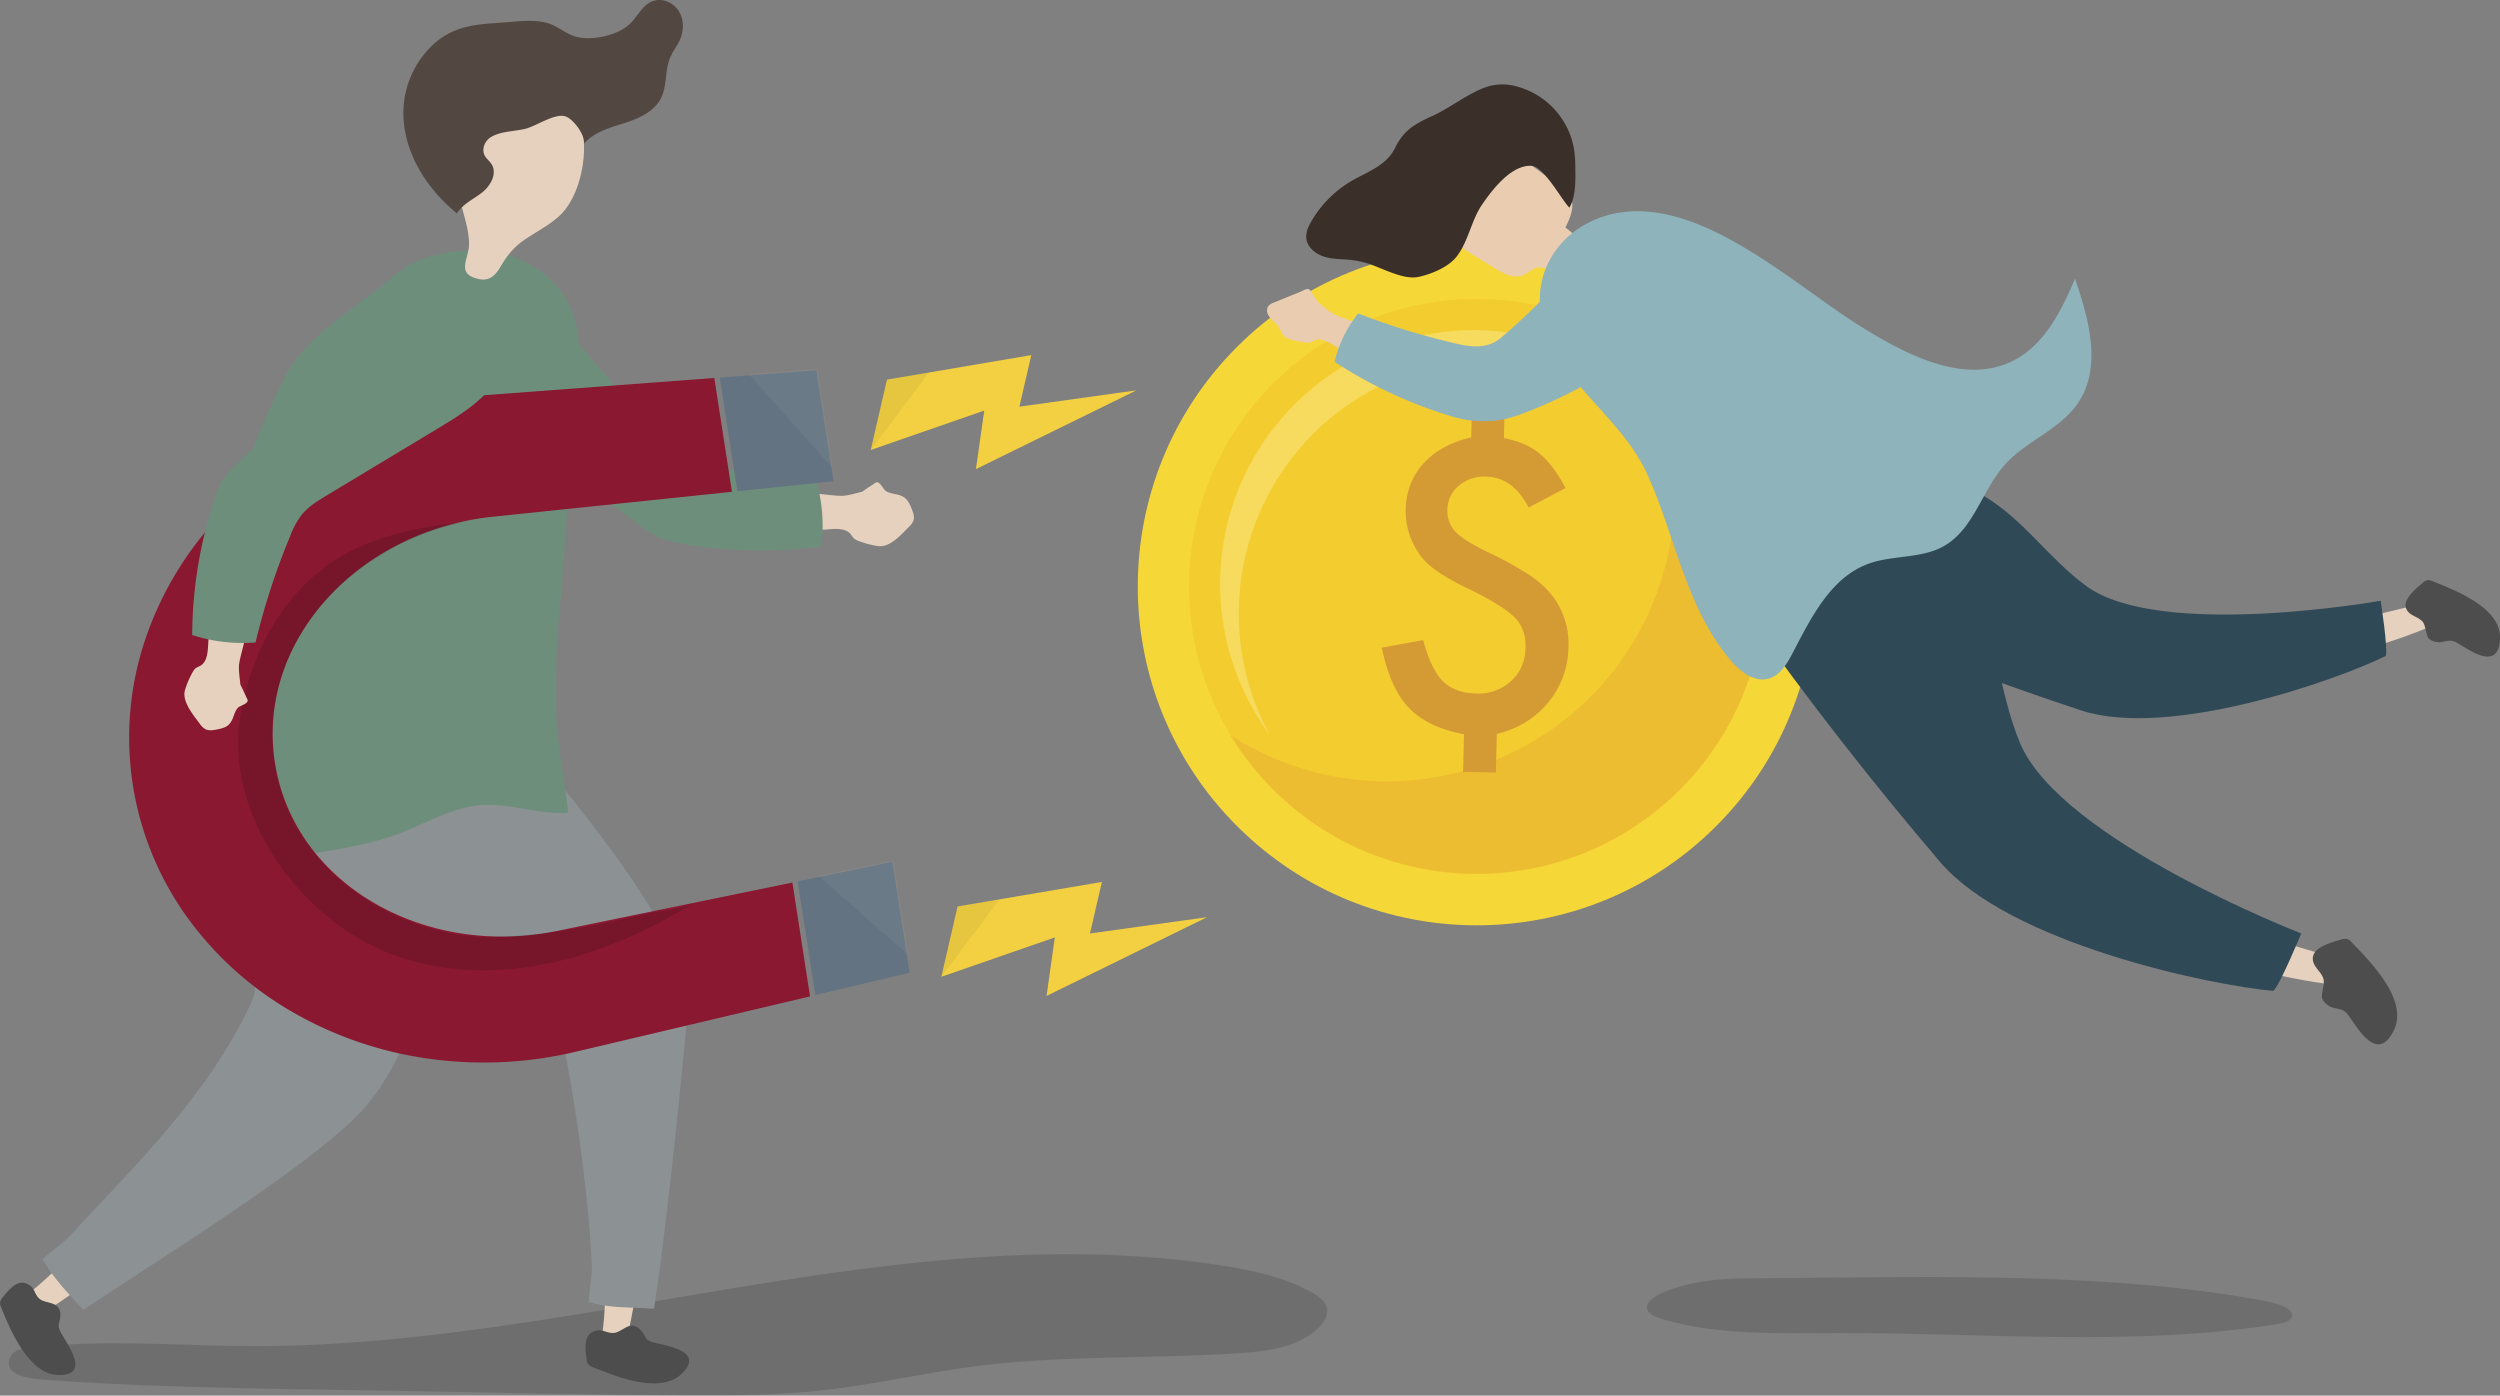 <svg id="object" xmlns="http://www.w3.org/2000/svg" viewBox="0 0 1041.35 581.33"><rect x="0" y="0" width="1041.35" height="581.33" fill="#808080" stroke="none"/><defs><style>.cls-1,.cls-13{opacity:0.14;}.cls-2{fill:#e5d1bd;}.cls-3{fill:#6e8e7c;}.cls-4{fill:#4d4d4d;}.cls-5{fill:#8c9193;}.cls-6{fill:#534741;}.cls-7{fill:#647381;}.cls-8{fill:#891830;}.cls-9{opacity:0.13;}.cls-10{opacity:0.05;}.cls-11{fill:#fff;}.cls-12{fill:#f2d042;}.cls-14{fill:#f6d738;}.cls-15{fill:#f3cc30;}.cls-16{fill:#edbd31;}.cls-17{fill:#f7db5e;}.cls-18{fill:#d49a34;}.cls-19{fill:#304956;}.cls-20{fill:#eacdb0;}.cls-21{fill:#3a3029;}.cls-22{fill:#8eb3ba;}</style></defs><g class="cls-1"><path d="M315.5,731.25c25,.31,50,.52,74.79-2.53,19.52-2.39,38.76-6.8,58.26-9.37,37-4.89,74.56-3.14,111.81-5.67,11.63-.78,24.2-2.42,32.5-10.6,2.09-2.05,3.92-4.81,3.48-7.7-.47-3.13-3.36-5.26-6.12-6.82-11.51-6.49-24.71-9.32-37.77-11.34C418.91,656.51,285,710.72,149.89,710.8c-26.51,0-53.08-2.24-79.57-.6-4.57.28-19.64-.34-22.24,4.74-4.56,8.91,10.46,9.61,15.69,10,53.92,3.79,108.47,3.66,162.51,4.82Q270.89,730.69,315.5,731.25Z" transform="translate(-43.56 -150.08)"/></g><path class="cls-2" d="M421.83,359a7.6,7.6,0,0,0-.7-.91c-2.45-2.62-5.86-1.8-8.58-3.48-1.22-.75-2.63-4.7-4.46-3.36-.67.5-3.08,2-5.4,3.64-2.33.58-4.63,1.27-7,1.62-6,.9-20.21-4.23-22.47,3.66a13,13,0,0,0-.74,4.69,12.09,12.09,0,0,0,1.15,3.8c.43.95.88,2.55,1.83,2.95s3.55-.28,4.64-.37l9.31-.73c3-.24,6.67-.24,8.59,2.19a16.33,16.33,0,0,0,1.22,1.62,5.75,5.75,0,0,0,2,1.1,38.21,38.21,0,0,0,8.18,2.14c5,.64,9.86-5.1,12.84-8.1a6.81,6.81,0,0,0,1.82-2.55c.52-1.64-.15-3.44-.82-5.08A16.15,16.15,0,0,0,421.83,359Z" transform="translate(-43.56 -150.08)"/><path class="cls-3" d="M308.42,367.7a47.48,47.48,0,0,0,10,6.45,41.37,41.37,0,0,0,9.16,2.41,191.58,191.58,0,0,0,58.08,1.19,67.46,67.46,0,0,0-1.9-26.74,312.17,312.17,0,0,1-47.46-8.18,38.25,38.25,0,0,1-9.32-3.28c-4.18-2.31-7.4-6-10.53-9.57l-36.39-41.71c-7.31-8.39-15-17-25-21.81-28-13.25-47.45,18.59-27.42,39.33C250.12,329.08,282.65,347.83,308.42,367.7Z" transform="translate(-43.56 -150.08)"/><path class="cls-2" d="M54.47,689.24c1.94,3,4.54,5.25,6.79,7.89,10.2-6.45,19.62-13.09,28.3-21.7-6.8-1.67-7.43-7.82-16.17-2.43C70.56,674.75,59.28,686.86,54.47,689.24Z" transform="translate(-43.56 -150.08)"/><path class="cls-4" d="M67.31,694.16c1.57,1.55,1.52,3.16,1.27,5.1-.14,1.13-.7,2.23-.56,3.38a8,8,0,0,0,1.22,3.07c3.15,5.56,11.82,17.35-1.36,17.12-12-.21-19.69-17.78-23.82-28.16a3.73,3.73,0,0,1-.47-2.1,5.15,5.15,0,0,1,1.13-2.15c3-3.63,6.64-8.29,11.41-4.83,2,1.48,2,4.18,4.19,5.73C62.09,692.59,65.73,692.61,67.31,694.16Z" transform="translate(-43.56 -150.08)"/><path class="cls-5" d="M128.39,498.41c-4.38,23.29,28.42,50.36,20.06,68.76C131,605.66,98.71,636.76,71.9,665.64c-1.92,2.06-8,6.46-10.65,9,4.7,8,10.55,14,17,21,37.1-24.47,99.16-63,117.76-84.82,25.24-29.57,34.37-87.84,48.33-127.53,2.32-6.57,5.76-16,2-22.73-2.84-5.14-7.42-7.8-13.36-10-15.9-6-37.24-17.35-53.9-8.91C161,450.89,131.76,480.51,128.39,498.41Z" transform="translate(-43.56 -150.08)"/><path class="cls-2" d="M293.73,708.14c3.56.74,7.14.38,10.7.77,2.86-12.41,5.12-24.58,5.27-37.49-6.25,4.1-11,.25-13.39,10.8C295.53,685.63,295.71,702.8,293.73,708.14Z" transform="translate(-43.56 -150.08)"/><path class="cls-4" d="M306.69,702.28c2.23,0,3.34,1.3,4.57,2.83.71.88,1.06,2.14,1.89,2.92a6.28,6.28,0,0,0,3,1.31c6.25,1.55,20.84,3.77,11.32,13-8.65,8.42-26.6,1.52-37-2.83a4,4,0,0,1-1.88-1.16,5.08,5.08,0,0,1-.74-2.32c-.56-4.65-1.31-10.81,4.54-11.8,2.49-.42,4.58,1.51,7.25,1C301.87,704.92,304.46,702.28,306.69,702.28Z" transform="translate(-43.56 -150.08)"/><path class="cls-5" d="M200.73,521.37c17.11,17.09,66.08,29.63,74,49.3C278,578.56,288.49,636.9,290.1,678c.11,2.94-1.23,10.59-1.26,14.47,9.12,2.62,17.33,2.07,27.16,2.76C323.19,647.87,330.64,565,330.64,565c-9.73-41.39-56.71-88.87-82.78-126.16-4.32-6.18-9.37-14.64-17.12-15.68-5.94-.8-10.64,1.3-16,4.78-14.3,9.3-57.53,24.14-60.7,42.67C150.6,490.84,187.58,508.25,200.73,521.37Z" transform="translate(-43.56 -150.08)"/><path class="cls-3" d="M208.08,264.6c-14.89,13.08-37.33,25-46.27,43.25-21.65,44-34.78,91.34-41.62,139.66q-3,21.19-6,42.4c-2,13.9-1.48,17.13,9.9,18.15,21.11,1.9,64.71-2.86,85.13-10.52,9.72-3.64,19.07-9,29-11.26,14.51-3.31,28,3.33,42,2.36-1.46-14.85-4.78-28.92-5.11-44.19a420.76,420.76,0,0,1,2-45.76c2.34-26.53,3.56-53.18,5.75-79.65,1.56-19,5.5-33.8-7.43-49.81-7-8.72-21.58-15.21-33.25-15C229.85,254.45,216.88,256.88,208.08,264.6Z" transform="translate(-43.56 -150.08)"/><path class="cls-2" d="M276.83,239.77c-4.32,4.07-9.74,6.73-14.65,10.07s-7.47,6.84-10.35,11.69c-2.08,3.49-4.59,5.87-9.34,4.69-9-2.23-3.7-8.24-3.56-14.11.15-6.71-2.68-13.21-3.85-19.73-3.4-18.84,11.32-47.41,33.56-45.78C293,188.39,289.92,227.4,276.83,239.77Z" transform="translate(-43.56 -150.08)"/><path class="cls-6" d="M247.87,207.31c-2.44,1.57-3.78,5-2.43,7.54.72,1.37,2.06,2.32,2.89,3.64,2.44,3.85-.39,9-4,11.8s-8,4.79-10.44,8.66c-12.12-9.82-21.4-24.06-22.25-39.64a39.12,39.12,0,0,1,12.24-30.58c9.83-8.94,19.77-8.45,32.56-9.54,4.83-.41,9.82-.85,14.57.33,4.36,1.08,7.58,4.2,11.64,5.59,6.72,2.3,17.95-.1,23.2-5,3.21-3,5.11-7.64,9.17-9.38s8.82.21,11.16,3.77,2.31,8.36.55,12.25c-1.15,2.52-2.95,4.72-4,7.28-2.3,5.38-1.22,11.81-3.87,17-2.8,5.52-9,8.3-14.91,10.22-6.12,2-12.78,3.68-17.2,8.7.8-3.33-4.53-10.74-8.06-11.5-4.56-1-11.79,4.2-16.46,5.32C257.73,204.84,251.85,204.74,247.87,207.31Z" transform="translate(-43.56 -150.08)"/><polygon class="cls-7" points="347.2 200.45 340.05 154.25 299.8 157.26 307.13 204.62 347.2 200.45"/><polygon class="cls-7" points="378.88 405.18 371.73 358.97 332.27 367.11 339.6 414.47 378.88 405.18"/><path class="cls-8" d="M275.74,537.83c-55.57,11.45-109.86-19.7-117.66-70.13s34.52-96.54,91-102.41l99.36-10.35-7.34-47.42L241.25,315a165.71,165.71,0,0,0-58.44,15.31,156.08,156.08,0,0,0-48,34.89,140.23,140.23,0,0,0-30.62,50.86,128,128,0,0,0,18.14,117.18,140.23,140.23,0,0,0,44.55,39.23,156.26,156.26,0,0,0,56.34,18.74,165.71,165.71,0,0,0,60.34-3.08l97.4-23-7.34-47.43Z" transform="translate(-43.56 -150.08)"/><g class="cls-9"><path d="M220.54,369.87a131.12,131.12,0,0,0-22.62,6.07c-30.76,11.66-48.07,39.75-53.91,70.38-8.13,42.61,25.26,88.66,65.51,102.21,42.37,14.26,87,0,123.48-22.61-4.84,3-14.05,3.45-19.63,4.75-6.83,1.6-13.69,3.12-20.58,4.46a278.13,278.13,0,0,1-41.56,5.25C230.61,541.24,208.8,534,192,522c-18-12.76-30.75-32-34.14-53.89-7.22-46.63,28.43-89.56,78.46-100.41A143.27,143.27,0,0,0,220.54,369.87Z" transform="translate(-43.56 -150.08)"/></g><g class="cls-10"><polygon class="cls-11" points="340.05 154.25 312.97 156.28 346.13 193.52 340.05 154.25"/><path class="cls-11" d="M390.44,345.2l-35-39.27L384,303.8Zm-32.87-38.42L388.93,342l-5.75-37.15Z" transform="translate(-43.56 -150.08)"/></g><g class="cls-10"><polygon class="cls-11" points="371.73 358.97 342.05 365.09 377.51 396.35 371.73 358.97"/><path class="cls-11" d="M421.77,547.72l-37.25-32.84,31.18-6.42Zm-35.08-32.26,33.67,29.68-5.49-35.49Z" transform="translate(-43.56 -150.08)"/></g><polygon class="cls-12" points="392.11 406.87 398.88 377.57 458.99 367.36 454.02 388.83 502.77 382.04 435.93 414.85 439.38 390.46 392.11 406.87"/><g class="cls-10"><polygon points="392.11 406.87 398.88 377.57 416.36 374.6 392.11 406.87"/></g><polygon class="cls-12" points="362.7 187.43 369.47 158.13 429.58 147.91 424.62 169.39 473.37 162.59 406.52 195.4 409.98 171.02 362.7 187.43"/><g class="cls-10"><polygon points="362.7 187.43 369.47 158.13 386.95 155.15 362.7 187.43"/></g><path class="cls-2" d="M137.05,453.08a7.06,7.06,0,0,0,1-.52c2.91-1.89,2.57-5.34,4.59-7.67.9-1,5-1.69,3.89-3.7-.4-.74-1.53-3.35-2.83-5.9-.25-2.36-.6-4.72-.63-7.1-.06-6,6.91-18.8-.51-22.43a13.66,13.66,0,0,0-4.5-1.58,11.61,11.61,0,0,0-3.88.43c-1,.24-2.62.38-3.14,1.23s-.21,3.49-.27,4.55c-.19,3.06-.37,6.11-.56,9.16s-.67,6.5-3.31,7.92a15.21,15.21,0,0,0-1.76.88,5.37,5.37,0,0,0-1.35,1.74,36,36,0,0,0-3.21,7.53c-1.3,4.68,3.65,10.48,6.19,13.92a7,7,0,0,0,2.25,2.22c1.53.82,3.39.49,5.09.14A15.62,15.62,0,0,0,137.05,453.08Z" transform="translate(-43.56 -150.08)"/><path class="cls-3" d="M144,341.64c-2.81,2.61-5.67,5.27-7.69,8.53a39.09,39.09,0,0,0-3.61,8.43,183.53,183.53,0,0,0-9.09,56A68,68,0,0,0,150,417.69a294.57,294.57,0,0,1,14.49-44.47A35.45,35.45,0,0,1,169,364.8c2.83-3.63,6.87-6.08,10.81-8.45l45.83-27.61c9.22-5.55,18.73-11.37,24.79-20.26,16.79-24.67-11.75-49.36-34.8-33.76C189.75,292.24,166.94,320.31,144,341.64Z" transform="translate(-43.56 -150.08)"/><path class="cls-13" d="M737.53,687.89c-4.75,1.83-9.61,5.13-7.46,8.34,1.12,1.68,3.86,2.69,6.49,3.47,22.23,6.62,48,5.72,72.66,5.66,60.9-.14,122.95,5.7,182-3.59,2.54-.4,5.35-1,6.61-2.39,2.72-3.1-3.93-6.07-9.35-7.11-63.93-12.25-136.91-10.39-203.09-9.81C768.09,682.61,753,681.91,737.53,687.89Z" transform="translate(-43.56 -150.08)"/><circle class="cls-14" cx="658.63" cy="394.38" r="141.14" transform="translate(-129.52 431.15) rotate(-45)"/><circle class="cls-15" cx="615.08" cy="244.3" r="119.78"/><path class="cls-16" d="M723.73,293.68A119.8,119.8,0,0,1,556.18,456.32,119.79,119.79,0,1,0,723.73,293.68Z" transform="translate(-43.56 -150.08)"/><path class="cls-17" d="M559.6,403a105.73,105.73,0,0,1,191-59.89A105.74,105.74,0,1,0,572.38,456,105.29,105.29,0,0,1,559.6,403Z" transform="translate(-43.56 -150.08)"/><path class="cls-18" d="M670.37,317.33,670,332.59q9.13,1.7,14.87,6.43t10.79,14.35l-15.38,8.12q-6.54-12.62-17.6-12.88a16.4,16.4,0,0,0-11.46,3.77,13.07,13.07,0,0,0-4.76,10,12.47,12.47,0,0,0,3.44,9.28q3.5,3.66,14.27,8.83a143.45,143.45,0,0,1,15.38,8.43,41.64,41.64,0,0,1,9.08,7.49,32.61,32.61,0,0,1,8.25,23.18,36.8,36.8,0,0,1-8.5,23.16,38.43,38.43,0,0,1-21.34,13l-.39,16.12L653,471.58l.38-15.65q-15.2-2.85-23-11.06t-11.24-25l17.21-3.17q3.23,11.93,8.16,17.1,5.18,5,14,5.16A19.87,19.87,0,0,0,673,433.74q5.82-5.31,6-13.95.19-7.71-4.45-12.49a43.77,43.77,0,0,0-7-5.27,120.11,120.11,0,0,0-11.87-6.47q-14.94-7.14-19.55-12.93a31.17,31.17,0,0,1-5-30.89,28.86,28.86,0,0,1,5.39-8.63A32.22,32.22,0,0,1,645,336.5a45.14,45.14,0,0,1,11.4-4.24l.36-15.26Z" transform="translate(-43.56 -150.08)"/><path class="cls-2" d="M1052,401.24l2.82,10.28a220.05,220.05,0,0,1-35.23,11.22c.87-5.3-2.77-11.42,5.19-14.41C1027.31,407.36,1052.14,401.92,1052,401.24Z" transform="translate(-43.56 -150.08)"/><path class="cls-4" d="M1055.38,416.19a6.76,6.76,0,0,0,5.37,1.31,19.11,19.11,0,0,1,3.52-.57,6.69,6.69,0,0,1,3,1.07c4.75,2.65,17.17,12.13,17.66-2,.45-12.85-18.76-20.05-28.28-23.9a3.54,3.54,0,0,0-2-.35,5.22,5.22,0,0,0-2.19,1.32c-3.71,3.19-9.42,8-5.66,12,1.61,1.72,4.39,2.15,6,4.12C1054,410.79,1054.14,415.16,1055.38,416.19Z" transform="translate(-43.56 -150.08)"/><path class="cls-19" d="M869.57,356.47c17.06,10,27.18,26.19,43.11,37.78,30.8,22.4,122.53,6.07,122.53,6.07s3.16,20.49,2.11,23c-20.35,10.06-90.27,34.76-127,22.64q-53.8-17.74-105.94-40.26c-6.37-2.76-13.4-6.23-15.73-12.29-1.78-4.64-.23-9.51,1.53-13.88,4.7-11.69,12.06-33.7,26.11-37.93C831.64,337,856.46,348.76,869.57,356.47Z" transform="translate(-43.56 -150.08)"/><path class="cls-2" d="M1015.78,548.56q-1.51,5.67-3,11.34A243.77,243.77,0,0,1,973,551c3.77-4.57,3.71-12.41,13-10.84C988.93,540.69,1015.58,549.3,1015.78,548.56Z" transform="translate(-43.56 -150.08)"/><path class="cls-4" d="M1010.91,566.2a7.44,7.44,0,0,0,4.8,3.73,21.39,21.39,0,0,1,3.8,1,7.28,7.28,0,0,1,2.49,2.41c3.59,4.81,11.79,19.95,18.68,5.94,6.25-12.73-9.82-28.63-17.65-36.8a3.79,3.79,0,0,0-1.89-1.27,5.73,5.73,0,0,0-2.8.34c-5.16,1.53-13.06,3.76-11.11,9.52.84,2.46,3.44,4.15,4.16,6.85C1012,560.15,1010.13,564.6,1010.91,566.2Z" transform="translate(-43.56 -150.08)"/><path class="cls-19" d="M865.1,396.64c10.81,20.09,11.13,42.06,19.9,63,17,40.49,117.12,79.25,117.12,79.25S993,561,990.46,562.81c-26.07-2.25-109.75-19.72-138.71-53.62q-42.4-49.67-80.33-103c-4.63-6.52-9.48-14.15-8.15-21.51,1-5.65,5.46-9.51,9.8-12.77,11.63-8.71,32-26,48.41-21.77C839.37,354.74,856.79,381.2,865.1,396.64Z" transform="translate(-43.56 -150.08)"/><path class="cls-20" d="M694.54,266.06l10.69-12.42a81.21,81.21,0,0,0-9.62-8.82c2.19-4.27,4.33-9.61,1.63-13.59a13.47,13.47,0,0,0-3.3-3.08L678.88,217a16.54,16.54,0,0,0-5.63-3.13c-3.68-.92-7.5.79-10.66,2.9-8.05,5.38-14.15,14-15.2,23.67a14.71,14.71,0,0,0,.86,7.59c1.61,3.64,5.18,5.93,8.56,8l9.36,5.78c3.59,2.22,7.91,4.51,11.81,2.91,2.08-.86,3.7-2.73,5.89-3.16C687.75,260.79,690.84,264.68,694.54,266.06Z" transform="translate(-43.56 -150.08)"/><path class="cls-21" d="M612.3,259.54a40,40,0,0,0-5.27-1.08c-3.86-.49-7.82-.29-11.55-1.35s-7.37-3.88-7.79-7.74c-.26-2.49.84-4.92,2.09-7.09a46.63,46.63,0,0,1,17.42-17.21c6.85-3.85,14-6.23,17.59-13.59,3.37-6.92,7.89-9.72,15.2-13,7.91-3.52,16.31-10.57,24.49-12.69A21.87,21.87,0,0,1,675,186a32.81,32.81,0,0,1,24,25.06,46.69,46.69,0,0,1,.74,8.18c.09,5.68.31,12.58-2.45,17.35-3.36-3.34-10.53-17.12-15.84-17.43-8.42-.48-16.39,10.08-20.53,16.11-4.51,6.58-5.74,15.38-10.53,21.58-3.44,4.45-10.47,7.38-15.89,8.56C627.77,266.88,618.65,261.25,612.3,259.54Z" transform="translate(-43.56 -150.08)"/><path class="cls-22" d="M719,238.53c35-4.91,72.57,30.86,100.5,48.07,19.12,11.79,42.83,23.86,62.82,13.63,12.92-6.62,19.91-20.73,25.58-34.08,5.82,17,11.3,37,1.19,51.87-7.47,11-21.43,15.64-30.31,25.5-9.59,10.62-13,26.93-25.46,34-9.44,5.37-21.35,3.68-31.55,7.42-15.76,5.77-23.91,22.65-31.7,37.52-2.27,4.33-5.11,9-9.81,10.3-6,1.68-11.94-3-16-7.8-18.38-21.92-22.81-51-34.15-76.48C720,325.62,698,313.12,688,289.65c-7-16.5-1.73-34.49,13.2-44.46A42,42,0,0,1,719,238.53Z" transform="translate(-43.56 -150.08)"/><path class="cls-20" d="M576.24,275.28l9-3.67c.94-.37,3.29-1.94,4.09-.57.4.66,1.9,2.79,3.28,5,1.73,1.39,3.4,2.85,5.24,4.09,4.65,3.14,17.8,4.81,17.21,11.89a10.77,10.77,0,0,1-.85,4,8.9,8.9,0,0,1-2.12,2.5c-.65.58-1.51,1.65-2.41,1.58s-2.81-1.65-3.67-2.15l-7.37-4.31c-2.42-1.41-5.37-2.87-7.7-1.75a11.14,11.14,0,0,1-1.49.78,4.7,4.7,0,0,1-2,.06,35.2,35.2,0,0,1-7.33-1.61c-2.17-.76-2.58-2.45-3.59-4.29-1.17-2.15-3.35-3.23-4.56-5.33a3.68,3.68,0,0,1-.24-3.73,5.07,5.07,0,0,1,2.55-1.69Z" transform="translate(-43.56 -150.08)"/><path class="cls-22" d="M665.94,325.34a45.62,45.62,0,0,1-18.72-2.15,187.8,187.8,0,0,1-47.77-22.4,51.86,51.86,0,0,1,9.82-20.15,296.27,296.27,0,0,0,41.28,12.67c6.85,1.56,13.09,1.86,18.27-2.57a274.52,274.52,0,0,0,32-32.19c2.15-2.55,4.31-5.2,7.28-6.86,5.44-3,13-2.15,18.77,1.39A30.11,30.11,0,0,1,739,268.6c1.59,4.4,2.28,9.2.82,13.36s-5.12,7.43-8.71,10.27a201.53,201.53,0,0,1-53.69,30.27A46,46,0,0,1,665.94,325.34Z" transform="translate(-43.56 -150.08)"/></svg>
